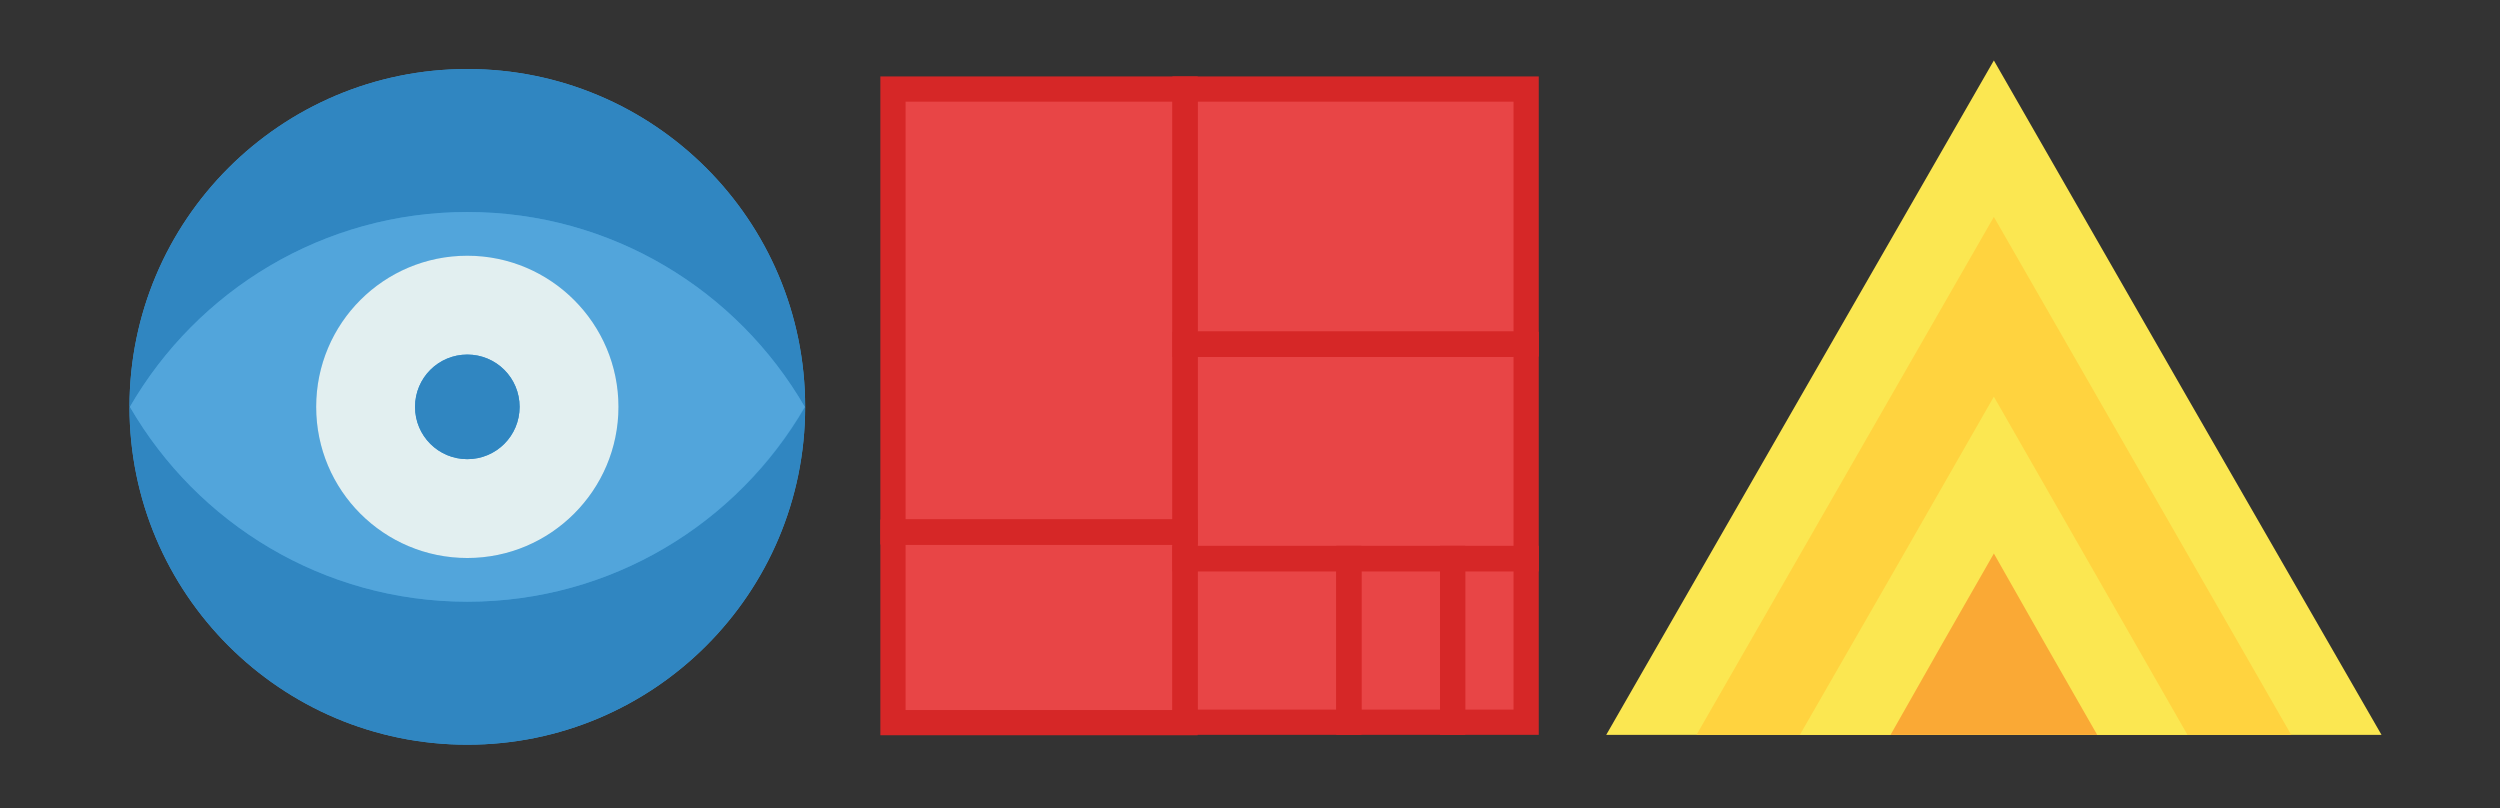 <?xml version="1.0" encoding="utf-8"?>
<!-- Generator: Adobe Illustrator 19.2.1, SVG Export Plug-In . SVG Version: 6.00 Build 0)  -->
<svg version="1.1" id="Layer_1" xmlns="http://www.w3.org/2000/svg" xmlns:xlink="http://www.w3.org/1999/xlink" x="0px" y="0px"
	 viewBox="0 0 612 197.8" style="enable-background:new 0 0 612 197.8;" xml:space="preserve">
<rect x="0" y="0" width="612" height="197.8" fill="#333333" stroke="none"/>
<style type="text/css">
	.st0{fill:#E84546;}
	.st1{fill:none;stroke:#D62727;stroke-width:6.176;stroke-miterlimit:10;}
	.st2{fill:#FBE751;}
	.st3{fill:#FFD33F;}
	.st4{fill:#FAA935;}
	.st5{clip-path:url(#SVGID_2_);fill:#3C97D3;}
	.st6{clip-path:url(#SVGID_2_);}
	.st7{fill:#3086C1;}
	.st8{fill:#52A5DB;}
	.st9{fill:#E2EFF0;}
</style>
<g>
	<g>
		<rect x="218.6" y="21.8" class="st0" width="155" height="155"/>
		<rect x="218.6" y="21.8" class="st1" width="71.5" height="108.4"/>
		<rect x="290.1" y="21.8" class="st1" width="83.5" height="62.4"/>
		<rect x="290.1" y="84.3" class="st1" width="83.5" height="52.5"/>
		<rect x="290.1" y="136.7" class="st1" width="40.1" height="40.1"/>
		<rect x="330.2" y="136.7" class="st1" width="25.4" height="40.1"/>
		<rect x="355.6" y="136.7" class="st1" width="18" height="40.1"/>
		<rect x="218.6" y="130.3" class="st1" width="71.5" height="46.6"/>
	</g>
	<g>
		<polygon class="st2" points="488.1,14.8 535.5,97.4 583,179.9 488.1,179.9 393.2,179.9 440.6,97.4 		"/>
		<polygon class="st3" points="488.1,53.1 524.5,116.5 560.9,179.9 488.1,179.9 415.3,179.9 451.7,116.5 		"/>
		<polygon class="st2" points="488.1,97.1 511.8,138.5 535.5,179.9 488.1,179.9 440.6,179.9 464.4,138.5 		"/>
		<polygon class="st4" points="488.1,135.5 500.7,157.7 513.4,179.9 488.1,179.9 462.8,179.9 475.4,157.7 		"/>
	</g>
	<g>
		<g>
			<defs>
				<circle id="SVGID_1_" cx="114.4" cy="99.6" r="82.7"/>
			</defs>
			<clipPath id="SVGID_2_">
				<use xlink:href="#SVGID_1_"  style="overflow:visible;"/>
			</clipPath>
			<circle class="st5" cx="114.4" cy="99.6" r="82.7"/>
			<g class="st6">
				<g id="XMLID_4_">
					<g>
						<path class="st7" d="M209.8,51.9c0,17.4-4.6,33.7-12.8,47.7c-16.5-28.5-47.3-47.7-82.6-47.7S48.3,71.1,31.8,99.6
							C23.7,85.6,19,69.3,19,51.9c0-52.7,42.7-95.4,95.4-95.4S209.8-0.8,209.8,51.9z"/>
						<path class="st7" d="M197.1,99.6c8.1,14,12.8,30.3,12.8,47.7c0,52.7-42.7,95.4-95.4,95.4S19,200,19,147.3
							c0-17.4,4.6-33.7,12.8-47.7c16.5,28.5,47.3,47.7,82.6,47.7S180.6,128.1,197.1,99.6z"/>
						<path class="st8" d="M114.4,51.9c35.3,0,66.1,19.2,82.6,47.7c-16.5,28.5-47.3,47.7-82.6,47.7s-66.1-19.2-82.6-47.7
							C48.3,71.1,79.1,51.9,114.4,51.9z M151.4,99.6c0-20.4-16.6-37-37-37s-37,16.6-37,37s16.5,37,37,37S151.4,120,151.4,99.6z"/>
						<path class="st9" d="M114.4,62.6c20.4,0,37,16.6,37,37s-16.6,37-37,37s-37-16.5-37-37S94,62.6,114.4,62.6z M127.2,99.6
							c0-7.1-5.7-12.8-12.8-12.8c-7.1,0-12.8,5.7-12.8,12.8c0,7.1,5.7,12.8,12.8,12.8C121.5,112.4,127.2,106.7,127.2,99.6z"/>
						<circle class="st7" cx="114.4" cy="99.6" r="12.8"/>
					</g>
					<g>
					</g>
				</g>
			</g>
		</g>
	</g>
</g>
</svg>
